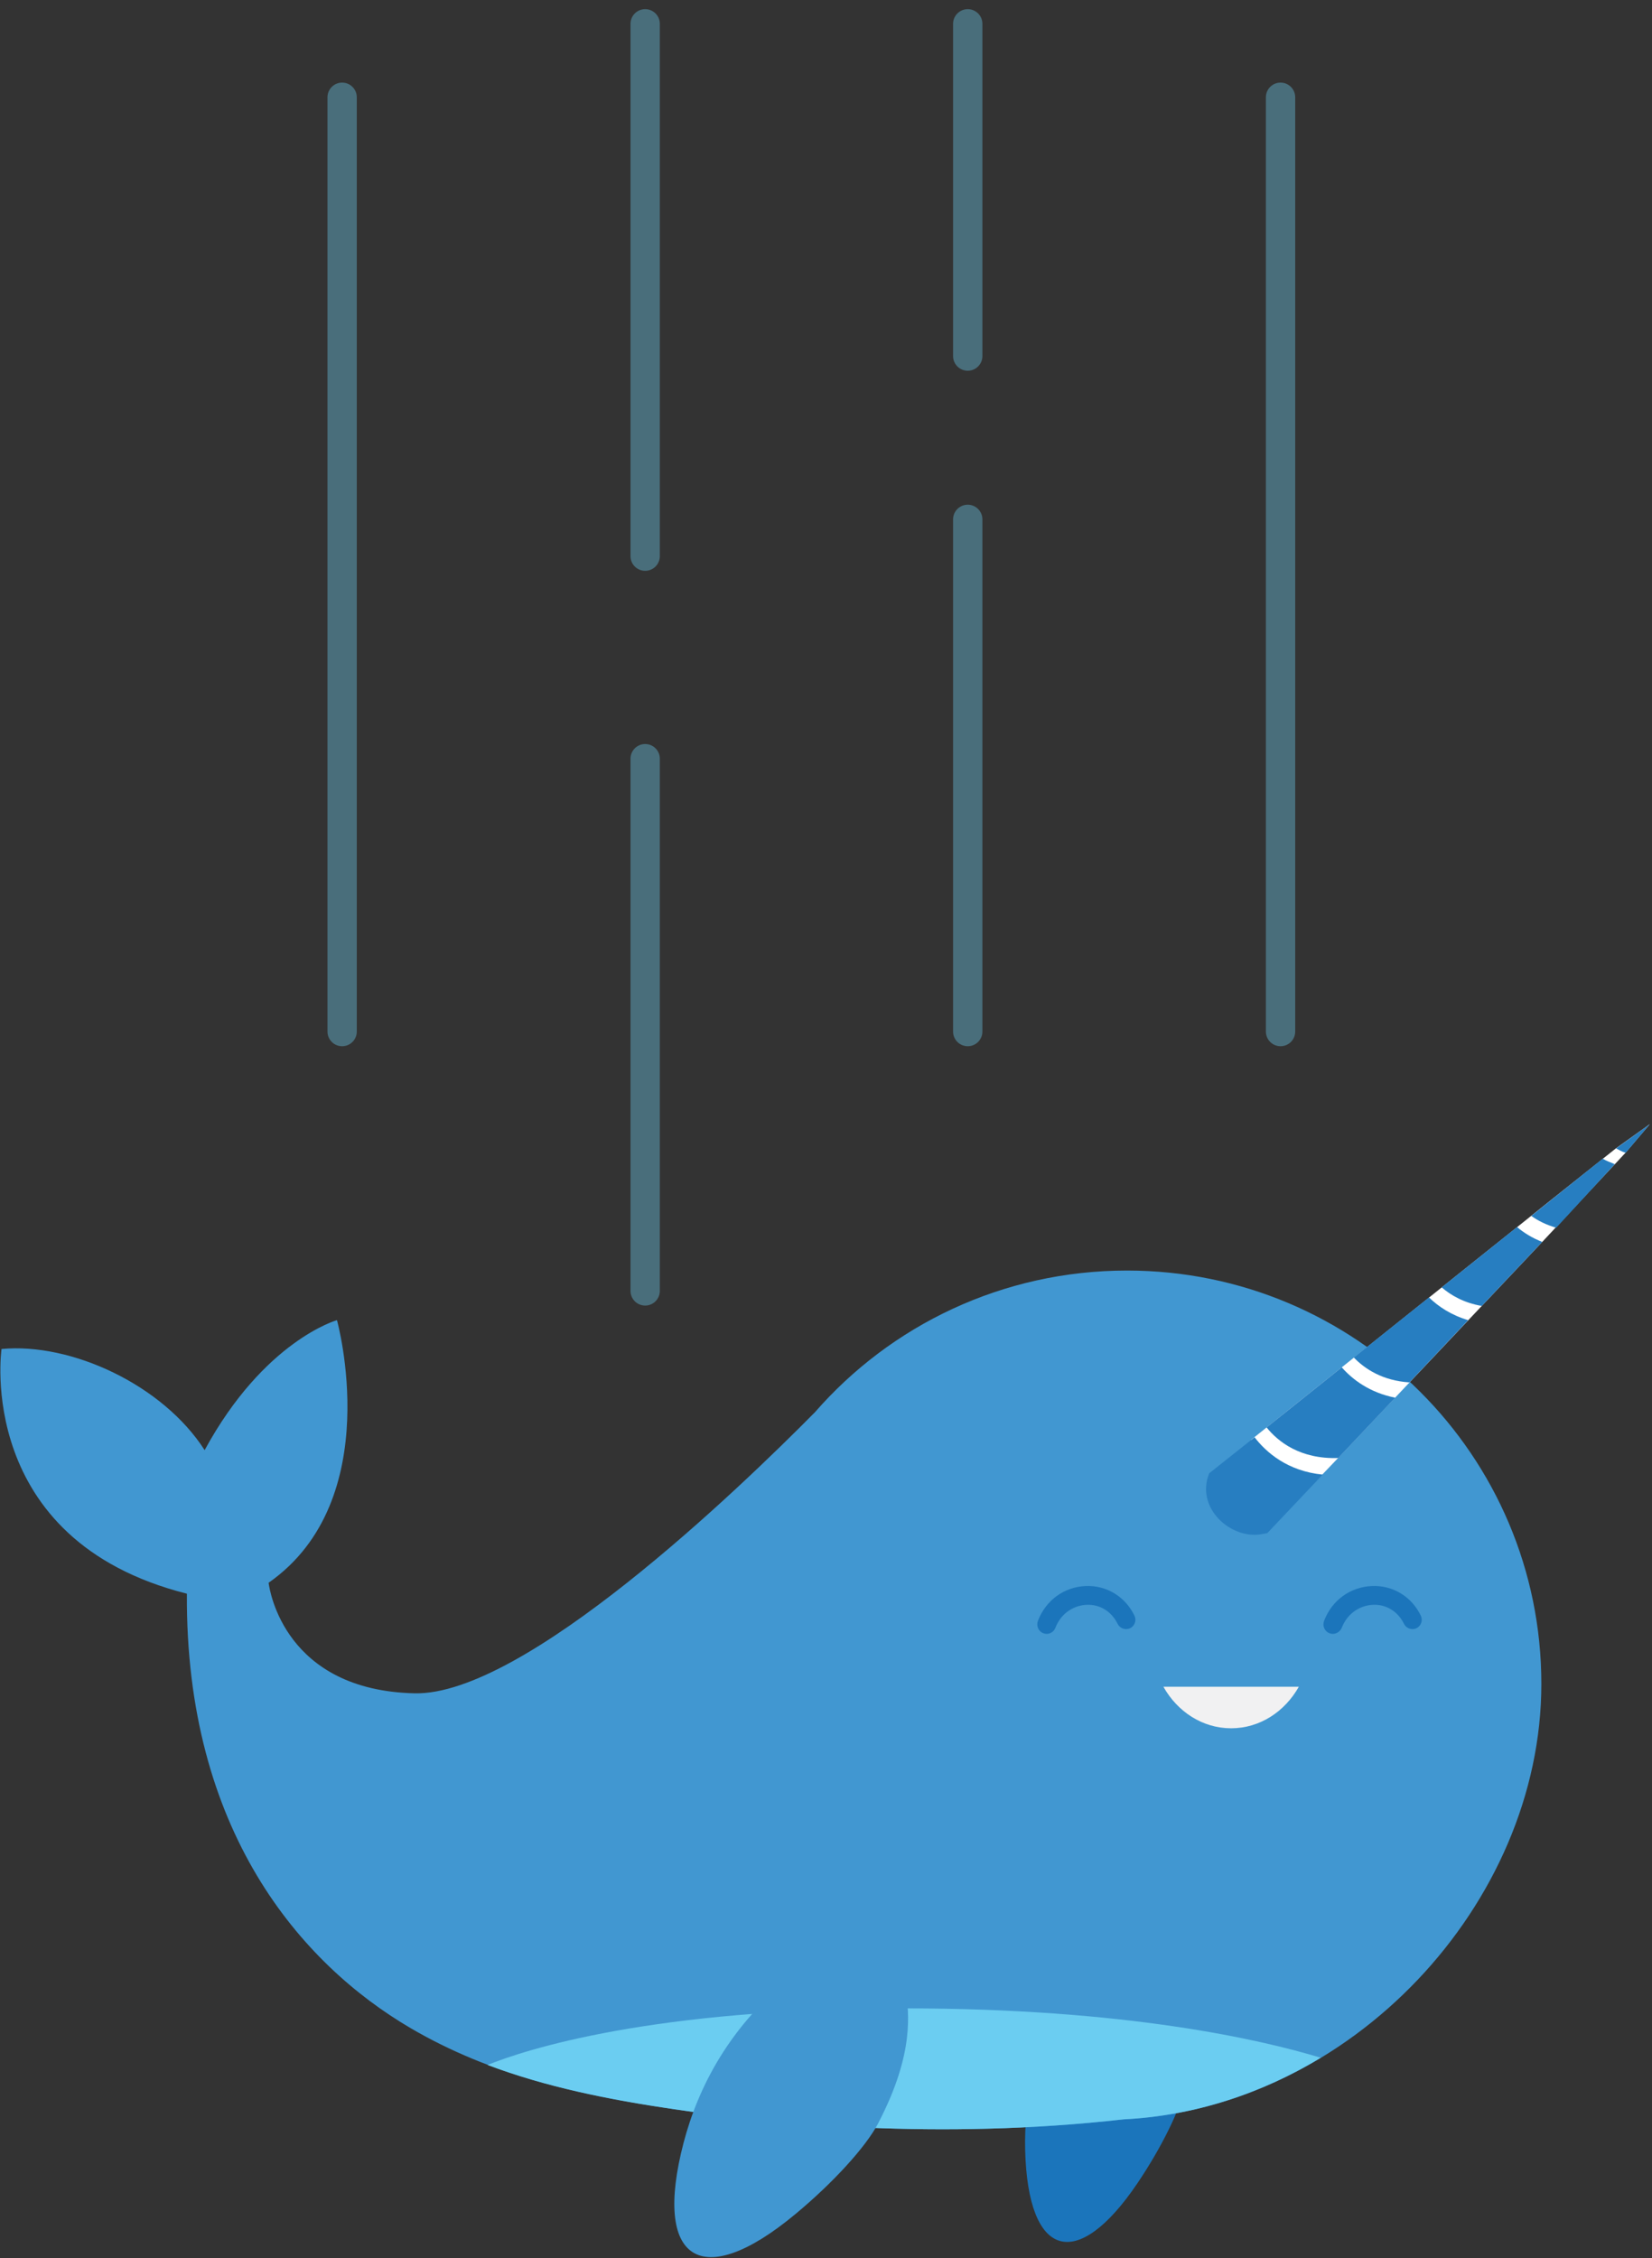 <?xml version="1.0" encoding="UTF-8" standalone="no"?>
<svg width="169px" height="231px" viewBox="0 0 169 231" version="1.1" xmlns="http://www.w3.org/2000/svg" xmlns:xlink="http://www.w3.org/1999/xlink" xmlns:sketch="http://www.bohemiancoding.com/sketch/ns">
    <rect x="0" y="0" width="169" height="231" fill="#333333" stroke="none"/>
    <!-- Generator: Sketch 3.5.2 (25235) - http://www.bohemiancoding.com/sketch -->
    <title>Cannonball</title>
    <desc>Created with Sketch.</desc>
    <defs>
        <path id="path-1" d="M35,7.95 L35,103.527"></path>
        <path id="path-2" d="M131,7.95 L131,103.527"></path>
        <path id="path-3" d="M99,51.13 L99,103.527"></path>
        <path id="path-4" d="M99,0.436 L99,34.426"></path>
        <path id="path-5" d="M66,0.436 L66,54.894"></path>
        <path id="path-6" d="M66,75.612 L66,130.057"></path>
    </defs>
    <g id="Page-1" stroke="none" stroke-width="1" fill="none" fill-rule="evenodd" sketch:type="MSPage">
        <g id="Collaborator-confirmation" sketch:type="MSArtboardGroup" transform="translate(-311, -82)">
            <g id="Cannonball" sketch:type="MSLayerGroup" transform="translate(311, 84)">
                <g id="Shape" opacity="0.38">
                    <use stroke="#6CCCEF" stroke-width="3" stroke-linecap="round" fill="#000000" fill-rule="evenodd" sketch:type="MSShapeGroup" xlink:href="#path-1"></use>
                    <use stroke="none" fill="none" xlink:href="#path-1"></use>
                </g>
                <g id="Shape" opacity="0.38">
                    <use stroke="#6CCCEF" stroke-width="3" stroke-linecap="round" fill="#000000" fill-rule="evenodd" sketch:type="MSShapeGroup" xlink:href="#path-2"></use>
                    <use stroke="none" fill="none" xlink:href="#path-2"></use>
                </g>
                <g id="Shape" opacity="0.38">
                    <use stroke="#6CCCEF" stroke-width="3" stroke-linecap="round" fill="#000000" fill-rule="evenodd" sketch:type="MSShapeGroup" xlink:href="#path-3"></use>
                    <use stroke="none" fill="none" xlink:href="#path-3"></use>
                </g>
                <g id="Shape" opacity="0.38">
                    <use stroke="#6CCCEF" stroke-width="3" stroke-linecap="round" fill="#000000" fill-rule="evenodd" sketch:type="MSShapeGroup" xlink:href="#path-4"></use>
                    <use stroke="none" fill="none" xlink:href="#path-4"></use>
                </g>
                <g id="Shape" opacity="0.38">
                    <use stroke="#6CCCEF" stroke-width="3" stroke-linecap="round" fill="#000000" fill-rule="evenodd" sketch:type="MSShapeGroup" xlink:href="#path-5"></use>
                    <use stroke="none" fill="none" xlink:href="#path-5"></use>
                </g>
                <g id="Shape" opacity="0.38">
                    <use stroke="#6CCCEF" stroke-width="3" stroke-linecap="round" fill="#000000" fill-rule="evenodd" sketch:type="MSShapeGroup" xlink:href="#path-6"></use>
                    <use stroke="none" fill="none" xlink:href="#path-6"></use>
                </g>
                <g id="nar" transform="translate(0, 113)" sketch:type="MSShapeGroup">
                    <path d="M120.474,86.587 C120.922,87.995 122.693,91.191 121.214,98.477 C120.766,100.734 118.838,104.668 116.35,108.356 C110.164,117.497 105.166,116.022 104.874,104.981 C104.74,99.863 105.883,93.672 110.276,87.57 C110.253,87.592 117.067,78.406 120.474,86.587 L120.474,86.587 Z" id="Shape" fill="#1B75BB"></path>
                    <path d="M157.681,57.262 C157.681,33.906 138.697,14.975 115.297,14.975 C102.543,14.975 91.112,20.585 83.357,29.481 C75.512,37.415 53.614,58.469 42.407,58.224 C29.183,57.911 27.591,47.786 27.479,46.914 C39.583,38.443 34.472,20.049 34.472,20.049 C34.472,20.049 27.031,22.127 20.934,33.347 C16.653,26.664 7.284,22.328 0.157,22.999 C0.157,22.999 -2.667,42.533 19.119,48.032 C18.962,72.237 30.729,85.871 42.026,92.487 C50.162,97.248 59.038,99.304 69.057,100.779 C79.076,102.254 95.931,103.953 114.96,101.807 C138.159,100.667 157.681,79.747 157.681,57.262 L157.681,57.262 Z" id="Shape" fill="#4197D1"></path>
                    <path d="M127.983,32.297 L158.421,7.957 L165.302,2.481 L168.776,-5.68434189e-14 L166.288,2.928 L157.771,12.047 L137.038,33.995 L134.752,36.387 L127.512,34.889 L127.983,32.297 Z" id="Shape" fill="#FFFFFF"></path>
                    <g id="Group" transform="translate(123.276, 0)" fill="#277EC1">
                        <path d="M24.207,16.696 C25.171,17.523 26.493,18.283 28.309,18.596 L34.495,12.047 C33.464,11.645 32.612,11.108 31.917,10.527 L24.207,16.696 L24.207,16.696 Z" id="Shape"></path>
                        <path d="M15.219,23.871 C16.34,25.033 18.155,26.24 20.912,26.418 L26.919,20.049 C25.171,19.534 23.848,18.64 22.907,17.724 L15.219,23.871 L15.219,23.871 Z" id="Shape"></path>
                        <path d="M45.5,0 L43.034,2.928 C42.631,2.816 42.407,2.66 42.048,2.481 L45.5,0 L45.5,0 Z" id="Shape"></path>
                        <path d="M6.298,31.023 C7.464,32.476 9.728,34.286 13.628,34.152 L19.455,27.983 C16.855,27.469 15.084,26.128 13.986,24.876 L6.298,31.023 L6.298,31.023 Z" id="Shape"></path>
                        <path d="M40.681,3.531 L33.374,9.387 C34.069,9.879 34.898,10.304 35.929,10.594 L41.914,4.09 C41.443,3.889 41.084,3.777 40.681,3.531 L40.681,3.531 Z" id="Shape"></path>
                        <path d="M0.426,35.716 L0.426,35.716 C-1.031,39.315 2.734,42.556 5.85,41.93 L6.366,41.84 L12.036,35.85 C8.428,35.493 6.253,33.571 5.066,32.029 L0.426,35.716 L0.426,35.716 Z" id="Shape"></path>
                    </g>
                    <path d="M107.071,52.144 C106.959,52.144 106.847,52.122 106.734,52.077 C106.241,51.898 105.995,51.339 106.174,50.825 C106.981,48.702 108.864,47.339 111.06,47.249 C113.19,47.16 115.117,48.322 116.059,50.289 C116.283,50.758 116.081,51.339 115.61,51.563 C115.14,51.787 114.557,51.585 114.333,51.116 C113.705,49.842 112.517,49.104 111.15,49.171 C110.029,49.216 108.617,49.864 107.967,51.518 C107.833,51.898 107.452,52.144 107.071,52.144 L107.071,52.144 Z" id="Shape" fill="#1B75BB"></path>
                    <path d="M136.343,52.144 C136.231,52.144 136.119,52.122 136.007,52.077 C135.514,51.898 135.267,51.339 135.447,50.825 C136.253,48.702 138.136,47.339 140.355,47.249 C142.484,47.16 144.412,48.322 145.353,50.289 C145.578,50.758 145.376,51.339 144.905,51.563 C144.434,51.787 143.852,51.585 143.628,51.116 C143,49.842 141.812,49.104 140.445,49.171 C139.324,49.216 137.912,49.864 137.262,51.518 C137.105,51.898 136.724,52.144 136.343,52.144 L136.343,52.144 Z" id="Shape" fill="#1B75BB"></path>
                    <path d="M119.017,57.553 C120.452,60.101 123.007,61.8 125.943,61.8 C128.879,61.8 131.434,60.101 132.869,57.553 L119.017,57.553 L119.017,57.553 Z" id="Shape" fill="#F1F1F2"></path>
                    <path d="M92.591,90.453 C66.636,90.453 53.748,94.677 49.871,96.242 C55.788,98.477 62.131,99.773 69.012,100.779 C79.031,102.254 95.886,103.953 114.916,101.807 C122.178,101.45 129.059,99.17 135.11,95.504 C128.991,93.649 115.184,90.453 92.591,90.453 L92.591,90.453 Z" id="Shape" fill="#6BCDF1"></path>
                    <path d="M92.771,89.045 C92.816,90.721 93.734,94.767 89.812,102.254 C88.602,104.579 85.262,108.267 81.384,111.485 C71.747,119.509 66.771,116.313 69.931,104.199 C71.41,98.566 74.616,92.197 81.317,86.922 C81.317,86.922 91.65,79.054 92.771,89.045 L92.771,89.045 Z" id="Shape" fill="#4197D1"></path>
                </g>
            </g>
        </g>
    </g>
</svg>